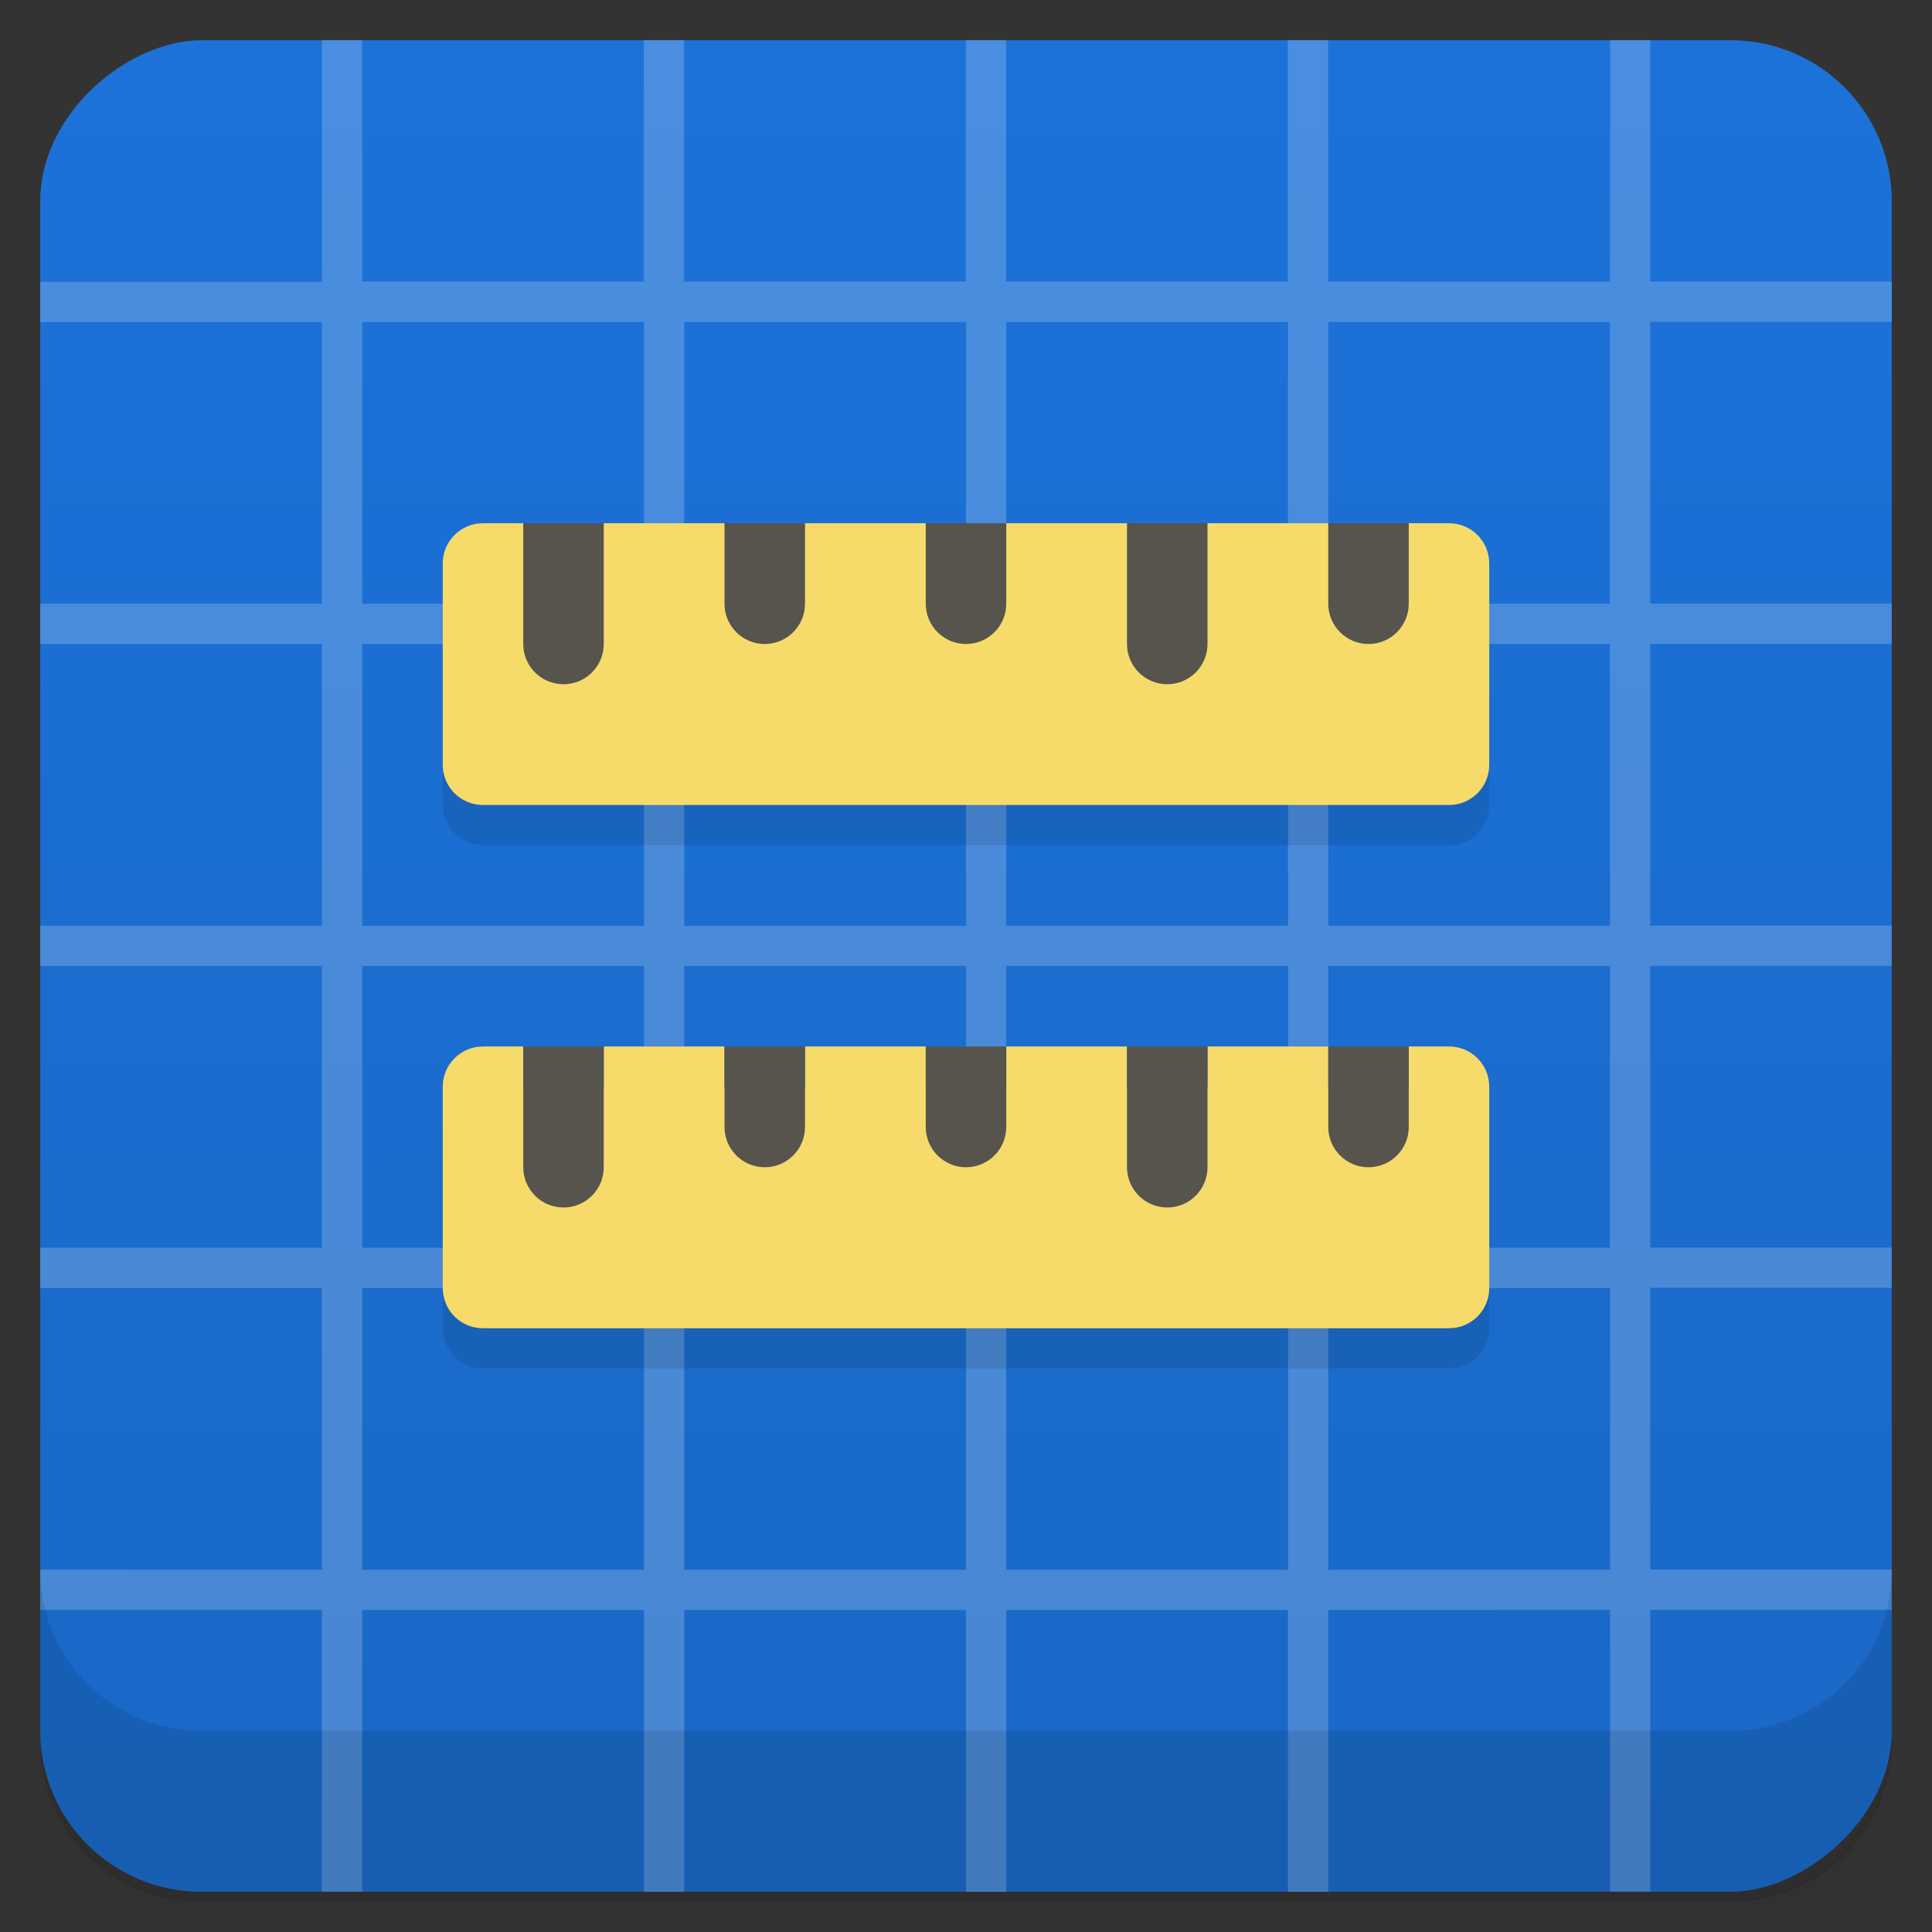 <svg version="1.1" viewBox="0 0 48 48" xmlns="http://www.w3.org/2000/svg">
 <rect x="0" y="0" width="48" height="48" fill="#333333" stroke="none"/>
 <defs>
  <linearGradient id="bg" x1="-47" x2="-1" y1="2.88e-15" y2="6.12e-17" gradientUnits="userSpaceOnUse">
   <stop style="stop-color:#1a68c6" offset="0"/>
   <stop style="stop-color:#1c72d9" offset="1"/>
  </linearGradient>
 </defs>
 <g transform="translate(0 3.95e-5)">
  <path d="m1 43v0.25c0 2.22 1.78 4 4 4h38c2.22 0 4-1.78 4-4v-0.25c0 2.22-1.78 4-4 4h-38c-2.22 0-4-1.78-4-4zm0 0.5v0.5c0 2.22 1.78 4 4 4h38c2.22 0 4-1.78 4-4v-0.5c0 2.22-1.78 4-4 4h-38c-2.22 0-4-1.78-4-4z" style="opacity:.02"/>
  <path d="m1 43.2v0.25c0 2.22 1.78 4 4 4h38c2.22 0 4-1.78 4-4v-0.25c0 2.22-1.78 4-4 4h-38c-2.22 0-4-1.78-4-4z" style="opacity:.05"/>
  <path d="m1 43v0.25c0 2.22 1.78 4 4 4h38c2.22 0 4-1.78 4-4v-0.25c0 2.22-1.78 4-4 4h-38c-2.22 0-4-1.78-4-4z" style="opacity:.1"/>
 </g>
 <rect transform="rotate(-90)" x="-47" y="1" width="46" height="46" rx="4" style="fill:url(#bg)"/>
 <path d="m8 1v5.5l-0.002 0.002v0.5h-7v1l7-0.002v7h-7v1h7v7h-7v1h7v7h-7v1h7v7l-7-2e-3v1h7v7h1l-0.002-5.56 0.004 0.004v-1.44h7v7h1v-7h7v7h1v-7h7v7h1v-7l7-0.004v0.5l2e-3 -2e-3v6.5h1v-7h6v-1h-6l-2e-3 -7h6v-1h-6v-7h6v-1h-6v-7h6v-1h-6l2e-3 -7h6v-1h-6v-6h-1v5.51l-0.006-0.006v0.5l-7-0.004v-6h-1v6h-7v-6h-1v6h-7v-6h-1v6h-7v-1.44l0.002-4.56h-1zm1 7h7v7h-7zm8 0h7v7h-7zm8 0h7v7h-7zm8 0h7v7h-7zm-24 8h7v7h-7zm8 0h7v7h-7zm8 0h7v7h-7zm8 0h7v7h-7zm-24 8h7v7h-7zm8 0h7v7h-7zm8 0h7v7h-7zm8 0h7v7h-7zm-24 8h7v7h-7zm8 0h7v7h-7zm8 0h7v7h-7zm8 0h7v7h-7z" style="fill:#fff;opacity:.2"/>
 <g transform="translate(0,-4)">
  <g transform="translate(0 -1e3)">
   <path d="m1 1043v4c0 2.22 1.78 4 4 4h38c2.22 0 4-1.78 4-4v-4c0 2.22-1.78 4-4 4h-38c-2.22 0-4-1.78-4-4z" style="opacity:.1"/>
  </g>
 </g>
 <path d="m11 15v5c0 0.554 0.446 1 1 1h24c0.554 0 1-0.446 1-1v-5zm0 13v5c0 0.554 0.446 1 1 1h24c0.554 0 1-0.446 1-1v-5z" style="opacity:.1"/>
 <path d="m12 13c-0.554 0-1 0.446-1 1v5c0 0.554 0.446 1 1 1h24c0.554 0 1-0.446 1-1v-5c0-0.554-0.446-1-1-1h-1l-1 1-1-1h-3l-1 1-1-1h-3l-1 1-1-1h-3l-1 1-1-1h-3l-1 1-1-1zm0 13c-0.554 0-1 0.446-1 1v5c0 0.554 0.446 1 1 1h24c0.554 0 1-0.446 1-1v-5c0-0.554-0.446-1-1-1h-1v1l-1 1-1-1v-1h-3v1l-1 1-1-1v-1h-3v1l-1 1-1-1v-1h-3v1l-1 1-1-1v-1h-3v1l-1 1-1-1v-1z" style="fill:#f6db6a"/>
 <path d="m13 13v3c0 0.552 0.448 1 1 1s1-0.448 1-1v-3zm5 0v2c0 0.552 0.448 1 1 1s1-0.448 1-1v-2zm5 0v2c0 0.552 0.448 1 1 1s1-0.448 1-1v-2zm5 0v3c0 0.552 0.448 1 1 1s1-0.448 1-1v-3zm5 0v2c0 0.552 0.448 1 1 1s1-0.448 1-1v-2zm-20 13v3c0 0.552 0.448 1 1 1s1-0.448 1-1v-3zm5 0v2c0 0.552 0.448 1 1 1s1-0.448 1-1v-2zm5 0v2c0 0.552 0.448 1 1 1s1-0.448 1-1v-2zm5 0v3c0 0.552 0.448 1 1 1s1-0.448 1-1v-3zm5 0v2c0 0.552 0.448 1 1 1s1-0.448 1-1v-2z" style="fill:#56544d"/>
</svg>
